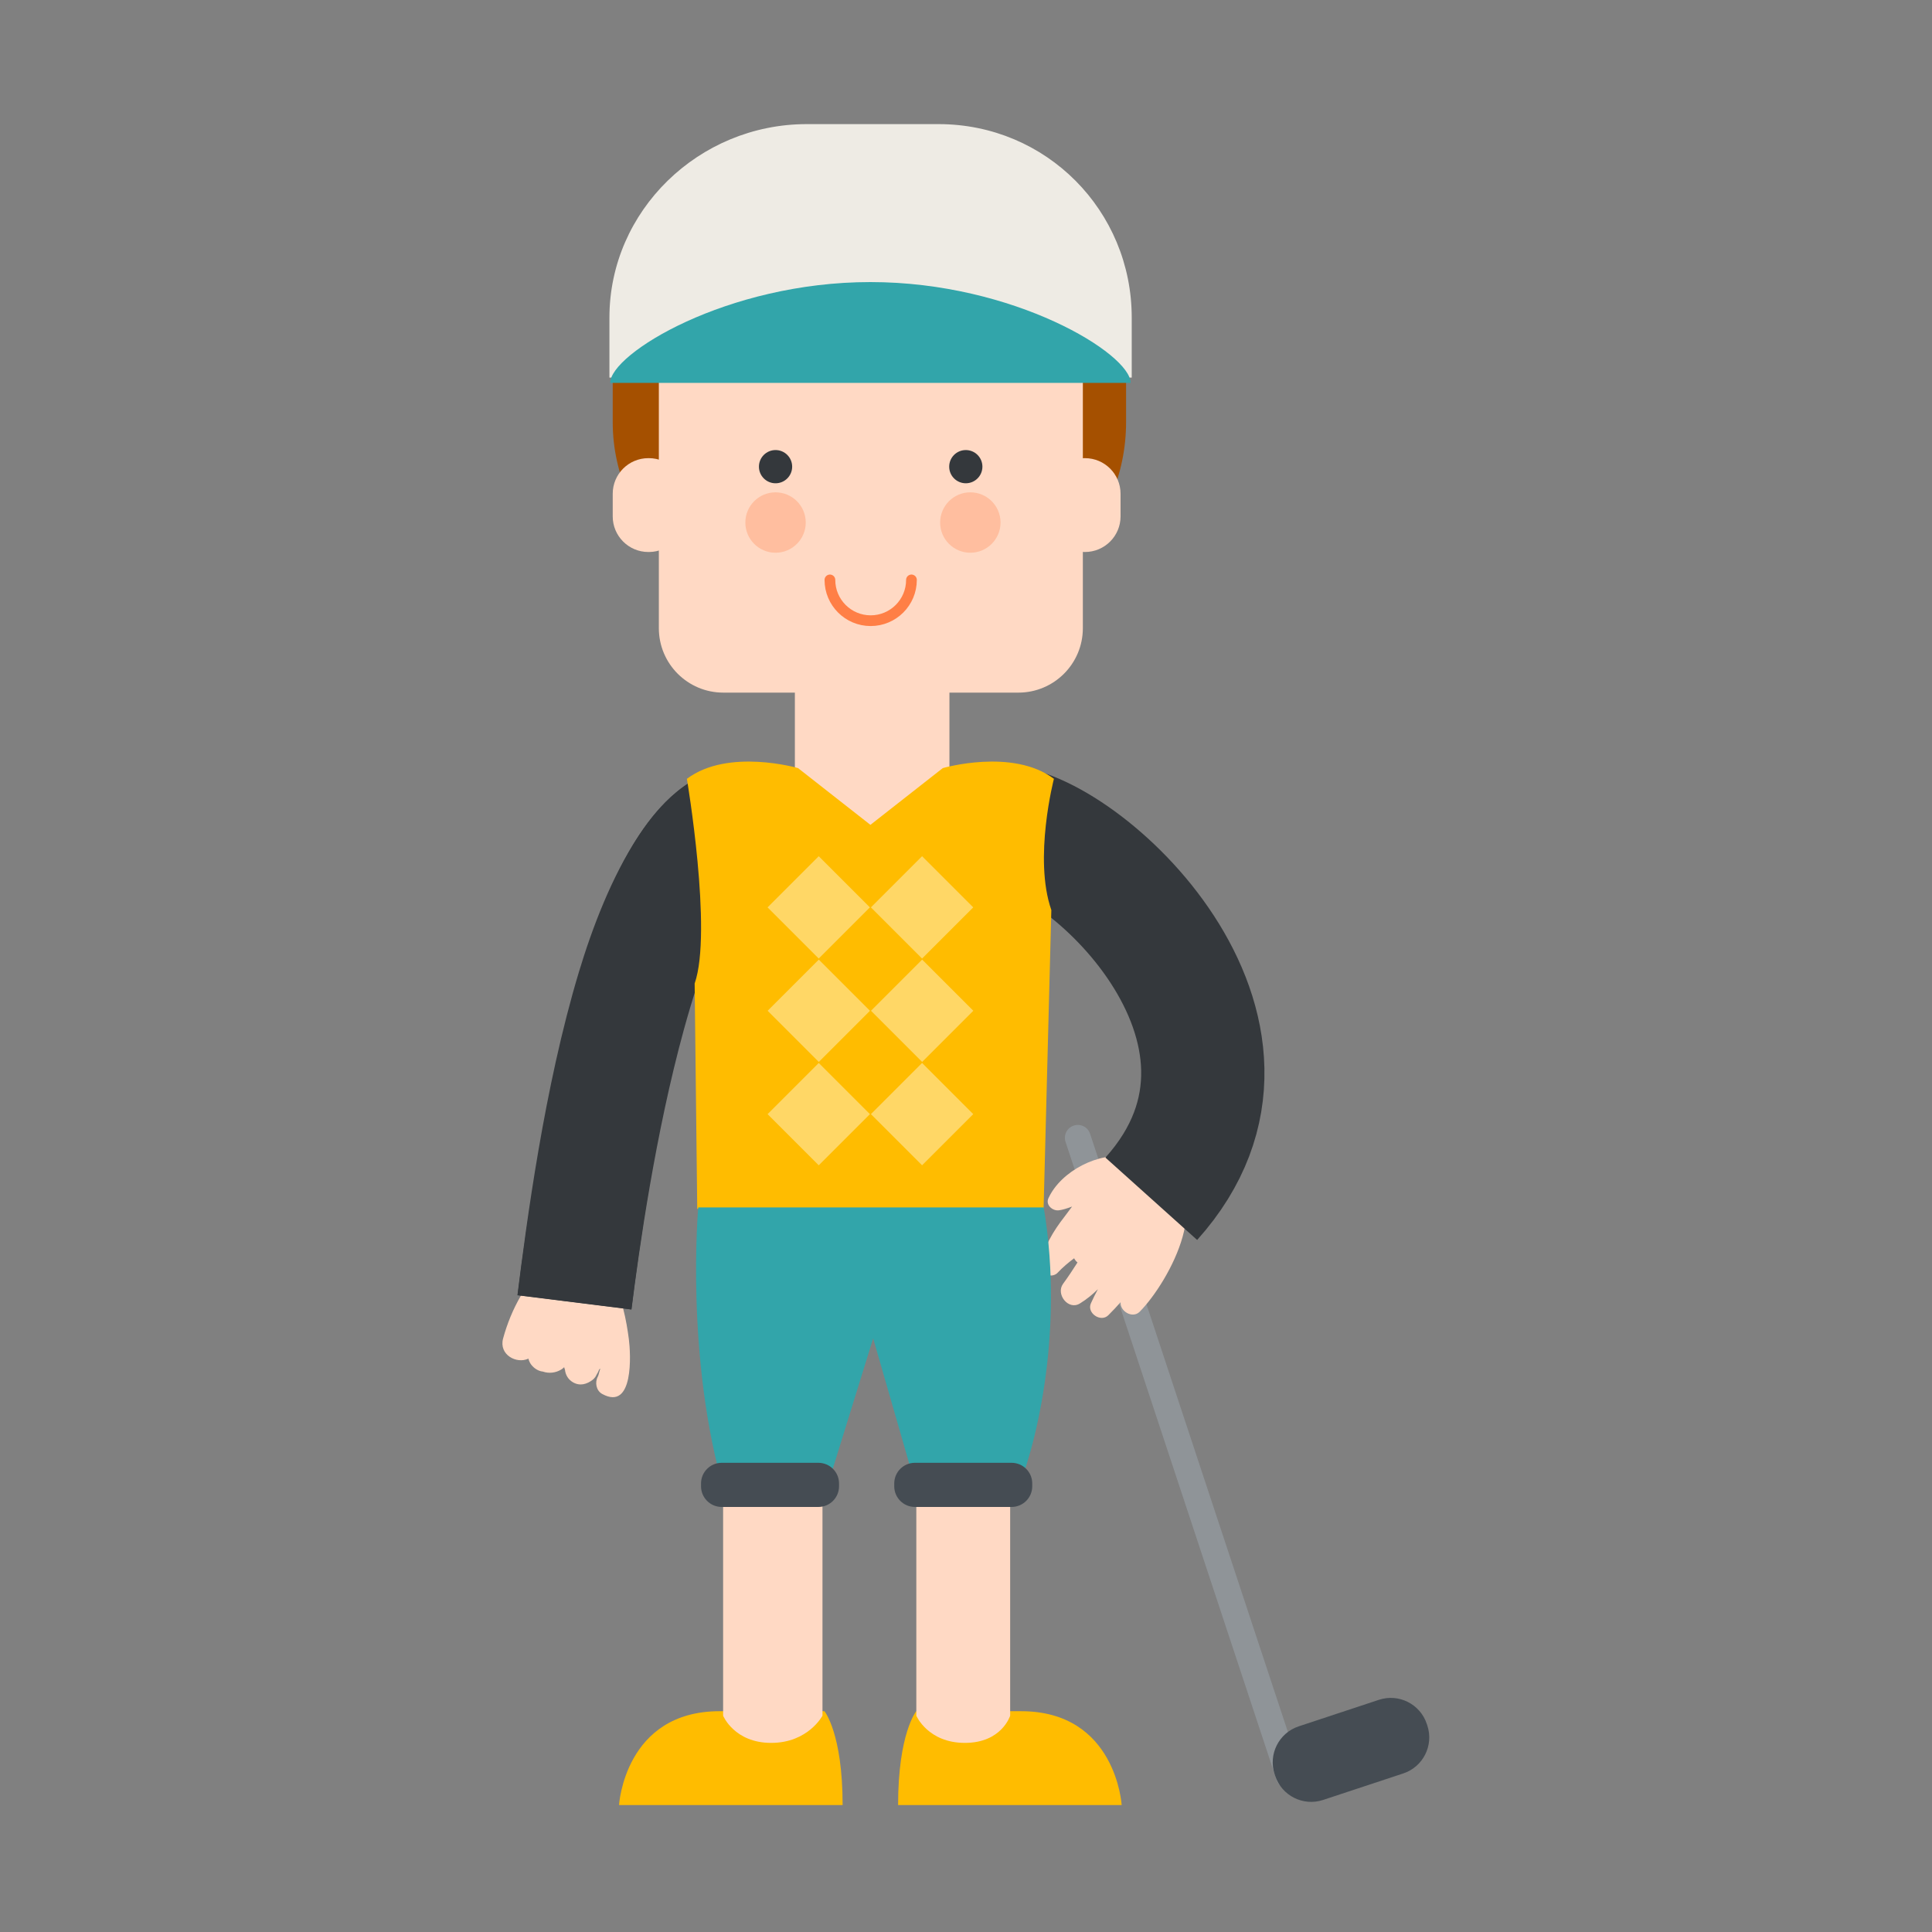 <?xml version="1.0" encoding="utf-8"?>
<!-- Generator: Adobe Illustrator 16.0.0, SVG Export Plug-In . SVG Version: 6.00 Build 0)  -->
<!DOCTYPE svg PUBLIC "-//W3C//DTD SVG 1.1//EN" "http://www.w3.org/Graphics/SVG/1.1/DTD/svg11.dtd">
<svg version="1.1" id="Layer_1" xmlns="http://www.w3.org/2000/svg" xmlns:xlink="http://www.w3.org/1999/xlink" x="0px" y="0px"
	 width="350px" height="350px" viewBox="0 0 350 350" enable-background="new 0 0 350 350" xml:space="preserve">
<rect x="0" y="0" width="350" height="350" fill="#808080" stroke="none"/>
<g>
	<g>
		<path fill="#8F9498" d="M235.701,320.984c0.407,1.229-0.258,2.553-1.486,2.959l0,0c-1.229,0.404-2.553-0.26-2.958-1.488
			l-38.224-115.588c-0.406-1.228,0.26-2.552,1.488-2.957l0,0c1.228-0.407,2.553,0.26,2.959,1.486L235.701,320.984z"/>
		<path fill="#454C53" d="M258.574,312.598c1.191,3.603-0.764,7.487-4.363,8.678l-14.523,4.803
			c-3.601,1.191-7.485-0.763-8.676-4.365l-0.098-0.295c-1.191-3.602,0.762-7.486,4.363-8.677l14.523-4.803
			c3.6-1.19,7.484,0.764,8.676,4.364L258.574,312.598z"/>
	</g>
	<path fill="#A55000" d="M204,76.477C204,95.563,188.391,111,169.649,111h-23.228C127.68,111,111,95.563,111,76.477V58.5
		c0-19.085,16.68-34.5,35.421-34.5h23.228C188.391,24,204,39.414,204,58.5V76.477z"/>
	<path fill="#FFBC00" d="M149.358,310c0,0,3.291,4,3.291,17h-40.505c0,0,1.014-17,18.227-17C147.586,310,149.358,310,149.358,310z"
		/>
	<path fill="#FFD9C4" d="M149,310.817c0,0-2.602,4.924-9.295,4.924c-6.692,0-8.705-4.924-8.705-4.924V260h18V310.817z"/>
	<path fill="#FFBC00" d="M165.991,310c0,0-3.292,4-3.292,17h40.504c0,0-1.013-17-18.229-17C167.761,310,165.991,310,165.991,310z"/>
	<path fill="#FFD9C4" d="M166,310.817c0,0,2.104,4.924,8.793,4.924c6.694,0,8.207-4.924,8.207-4.924V260h-17V310.817z"/>
	<path fill="#FFD9C4" d="M189.932,217.069c-0.564,1.226,0.764,2.335,1.894,2.191c0.687-0.087,1.503-0.347,2.392-0.682
		c-0.515,0.683-0.98,1.33-1.389,1.856c-1.998,2.566-3.816,5.507-4.27,8.775c-0.24,1.729,2.127,2.495,3.14,1.257
		c0.878-0.925,1.858-1.75,2.892-2.517c0.145,0.3,0.355,0.556,0.609,0.757c-0.838,1.32-1.701,2.619-2.619,3.877
		c-1.355,1.856,0.938,4.845,3.038,3.562c1.224-0.748,2.298-1.628,3.278-2.596c-0.447,0.838-0.879,1.686-1.268,2.557
		c-0.795,1.771,1.791,3.52,3.156,2.159c0.76-0.759,1.504-1.548,2.227-2.364c-0.154,1.646,2.167,3.035,3.457,1.729
		c5.426-5.5,14.289-22.099,2.952-25.482c-1.397-1.25-3.106-2.162-4.986-2.533C199.127,208.563,192.191,212.149,189.932,217.069z"/>
	<path fill="none" stroke="#34383C" stroke-width="22.331" stroke-miterlimit="10" d="M181.095,149.744
		c14.466,0,54.942,36.834,27.471,67.426"/>
	<path fill="#34383C" d="M114.372,237.221l-20.632-2.578c1.616-12.916,4.846-37.697,11.13-58.541
		C109.674,160.155,119,138.955,134,138.955v20.792c1,0,1.396-0.159,1.506-0.22c-0.054,0.031-5.271,3.306-11.773,26.918
		C118.598,205.084,115.742,226.26,114.372,237.221z"/>
	<g>
		<path fill="#FFD9C4" d="M119.356,61.089v52.71c0,6.448,5.227,11.675,11.674,11.675h53.463c6.447,0,11.676-5.228,11.676-11.675
			V54.166L119.356,61.089z"/>
		<g>
			<path fill="#FFD9C4" d="M124,93.547c0,3.563-2.889,6.453-6.453,6.453h-0.094c-3.564,0-6.453-2.889-6.453-6.453v-4.095
				c0-3.563,2.889-6.453,6.453-6.453h0.094c3.564,0,6.453,2.889,6.453,6.453V93.547z"/>
			<path fill="#FFD9C4" d="M203,93.547c0,3.563-2.889,6.453-6.451,6.453h-0.098c-3.563,0-6.451-2.889-6.451-6.453v-4.095
				c0-3.563,2.889-6.453,6.451-6.453h0.098c3.563,0,6.451,2.889,6.451,6.453V93.547z"/>
		</g>
		<g>
			<circle fill="#34383C" cx="140.498" cy="84.541" r="3.01"/>
			<circle fill="#34383C" cx="174.964" cy="84.541" r="3.009"/>
		</g>
		<path fill="none" stroke="#FF7F46" stroke-width="1.942" stroke-linecap="round" stroke-miterlimit="10" d="M165.119,105.057
			c0,4.08-3.309,7.386-7.387,7.386c-4.078,0-7.385-3.306-7.385-7.386"/>
		<circle opacity="0.3" fill="#FF7F46" cx="140.498" cy="94.662" r="5.471"/>
		<circle opacity="0.3" fill="#FF7F46" cx="175.786" cy="94.662" r="5.471"/>
		<polygon fill="#FFD9C4" points="172,138.978 157.591,150.835 144,138.978 144,115 172,115 		"/>
	</g>
	<path fill="#FFD9C4" d="M112.884,237.036l-18.513-2.313c-1.443,2.455-2.521,5.147-3.229,7.75c-0.809,2.972,2.459,4.665,4.582,3.657
		c0.07,0.279,0.169,0.552,0.319,0.806c0.449,0.768,1.366,1.457,2.3,1.539c1.105,0.385,2.347,0.242,3.366-0.393
		c0.185-0.115,0.347-0.254,0.497-0.403c0.034,0.155,0.077,0.308,0.139,0.446c0.092,0.928,0.578,1.779,1.437,2.282
		c1.262,0.739,2.543,0.374,3.614-0.466c0.142-0.112,0.256-0.24,0.36-0.376c0.154-0.144,0.284-0.491,0.398-0.676
		c0.197-0.216,0.369-0.89,0.504-0.89c0.042,0,0.084,0,0.125,0c-0.138,0-0.292,1.047-0.488,1.405
		c-0.565,1.039-0.288,2.53,0.796,3.124c5.758,3.15,5.173-7.262,4.83-9.93C113.714,240.998,113.406,239.039,112.884,237.036z"/>
	<path fill="#34383C" d="M126.319,140.998c-10.958,5.684-17.213,22.131-21.124,35.104c-6.283,20.844-9.81,45.625-11.426,58.541
		l20.632,2.578c1.37-10.961,4.375-32.137,9.51-50.775c3.211-11.663,6.144-18.359,8.298-22.158
		C129.255,156.756,127.058,148.881,126.319,140.998z"/>
	<path fill="#EEEBE4" stroke="#EEEBE4" stroke-width="0.971" stroke-miterlimit="10" d="M204.538,67.922V57.529
		c0-19.086-15.252-34.559-34.519-34.559h-23.878c-19.267,0-35.252,15.472-35.252,34.559v10.393H204.538z"/>
	<path fill="#32A5AA" d="M110.547,69.361c0-5.259,21.104-18.261,47.136-18.261c26.034,0,47.138,13.002,47.138,18.261"/>
	<g>
		<defs>
			<path id="XMLID_1_" d="M190.928,141.089c-7.492-5.619-20.134-1.939-20.134-1.939l-13.111,10.281l-13.111-10.281
				c0,0-12.643-3.68-20.135,1.939c0,0,4.683,27.717,1.405,37.083L126.311,219h31.372h31.372l1.405-54.14
				C187.182,155.496,190.928,141.089,190.928,141.089z"/>
		</defs>
		<use xlink:href="#XMLID_1_"  overflow="visible" fill="#FFBC00"/>
		<clipPath id="XMLID_3_">
			<use xlink:href="#XMLID_1_"  overflow="visible"/>
		</clipPath>
		<g clip-path="url(#XMLID_3_)">
			
				<rect x="141.763" y="157.86" transform="matrix(0.707 0.707 -0.707 0.707 159.7 -56.721)" fill="#FFD766" width="13.11" height="13.11"/>
			
				<rect x="141.762" y="176.59" transform="matrix(0.707 0.707 -0.707 0.707 172.957 -51.233)" fill="#FFD766" width="13.111" height="13.11"/>
			
				<rect x="141.763" y="195.319" transform="matrix(0.707 0.707 -0.707 0.707 186.188 -45.749)" fill="#FFD766" width="13.11" height="13.111"/>
		</g>
		<g clip-path="url(#XMLID_3_)">
			
				<rect x="160.492" y="157.86" transform="matrix(0.707 0.707 -0.707 0.707 165.18 -69.965)" fill="#FFD766" width="13.111" height="13.111"/>
			
				<rect x="160.492" y="176.59" transform="matrix(0.707 0.707 -0.707 0.707 178.437 -64.478)" fill="#FFD766" width="13.112" height="13.111"/>
			
				<rect x="160.492" y="195.319" transform="matrix(0.707 0.707 -0.707 0.707 191.667 -58.994)" fill="#FFD766" width="13.111" height="13.112"/>
		</g>
	</g>
	<path fill="#32A5AA" d="M131.31,270.55h18.167l8.704-28.095l8.092,28.095h17.768c3.173-7.028,8.945-28.405,5.043-51.818h-62.588
		C126.497,218.731,124.047,246.047,131.31,270.55z"/>
	<path fill="#454C53" d="M152,269.254c0,2.069-1.677,3.746-3.746,3.746h-17.509c-2.069,0-3.746-1.677-3.746-3.746v-0.508
		c0-2.069,1.677-3.746,3.746-3.746h17.509c2.069,0,3.746,1.677,3.746,3.746V269.254z"/>
	<path fill="#454C53" d="M187,269.254c0,2.069-1.677,3.746-3.745,3.746h-17.51c-2.068,0-3.745-1.677-3.745-3.746v-0.508
		c0-2.069,1.677-3.746,3.745-3.746h17.51c2.068,0,3.745,1.677,3.745,3.746V269.254z"/>
</g>
</svg>
